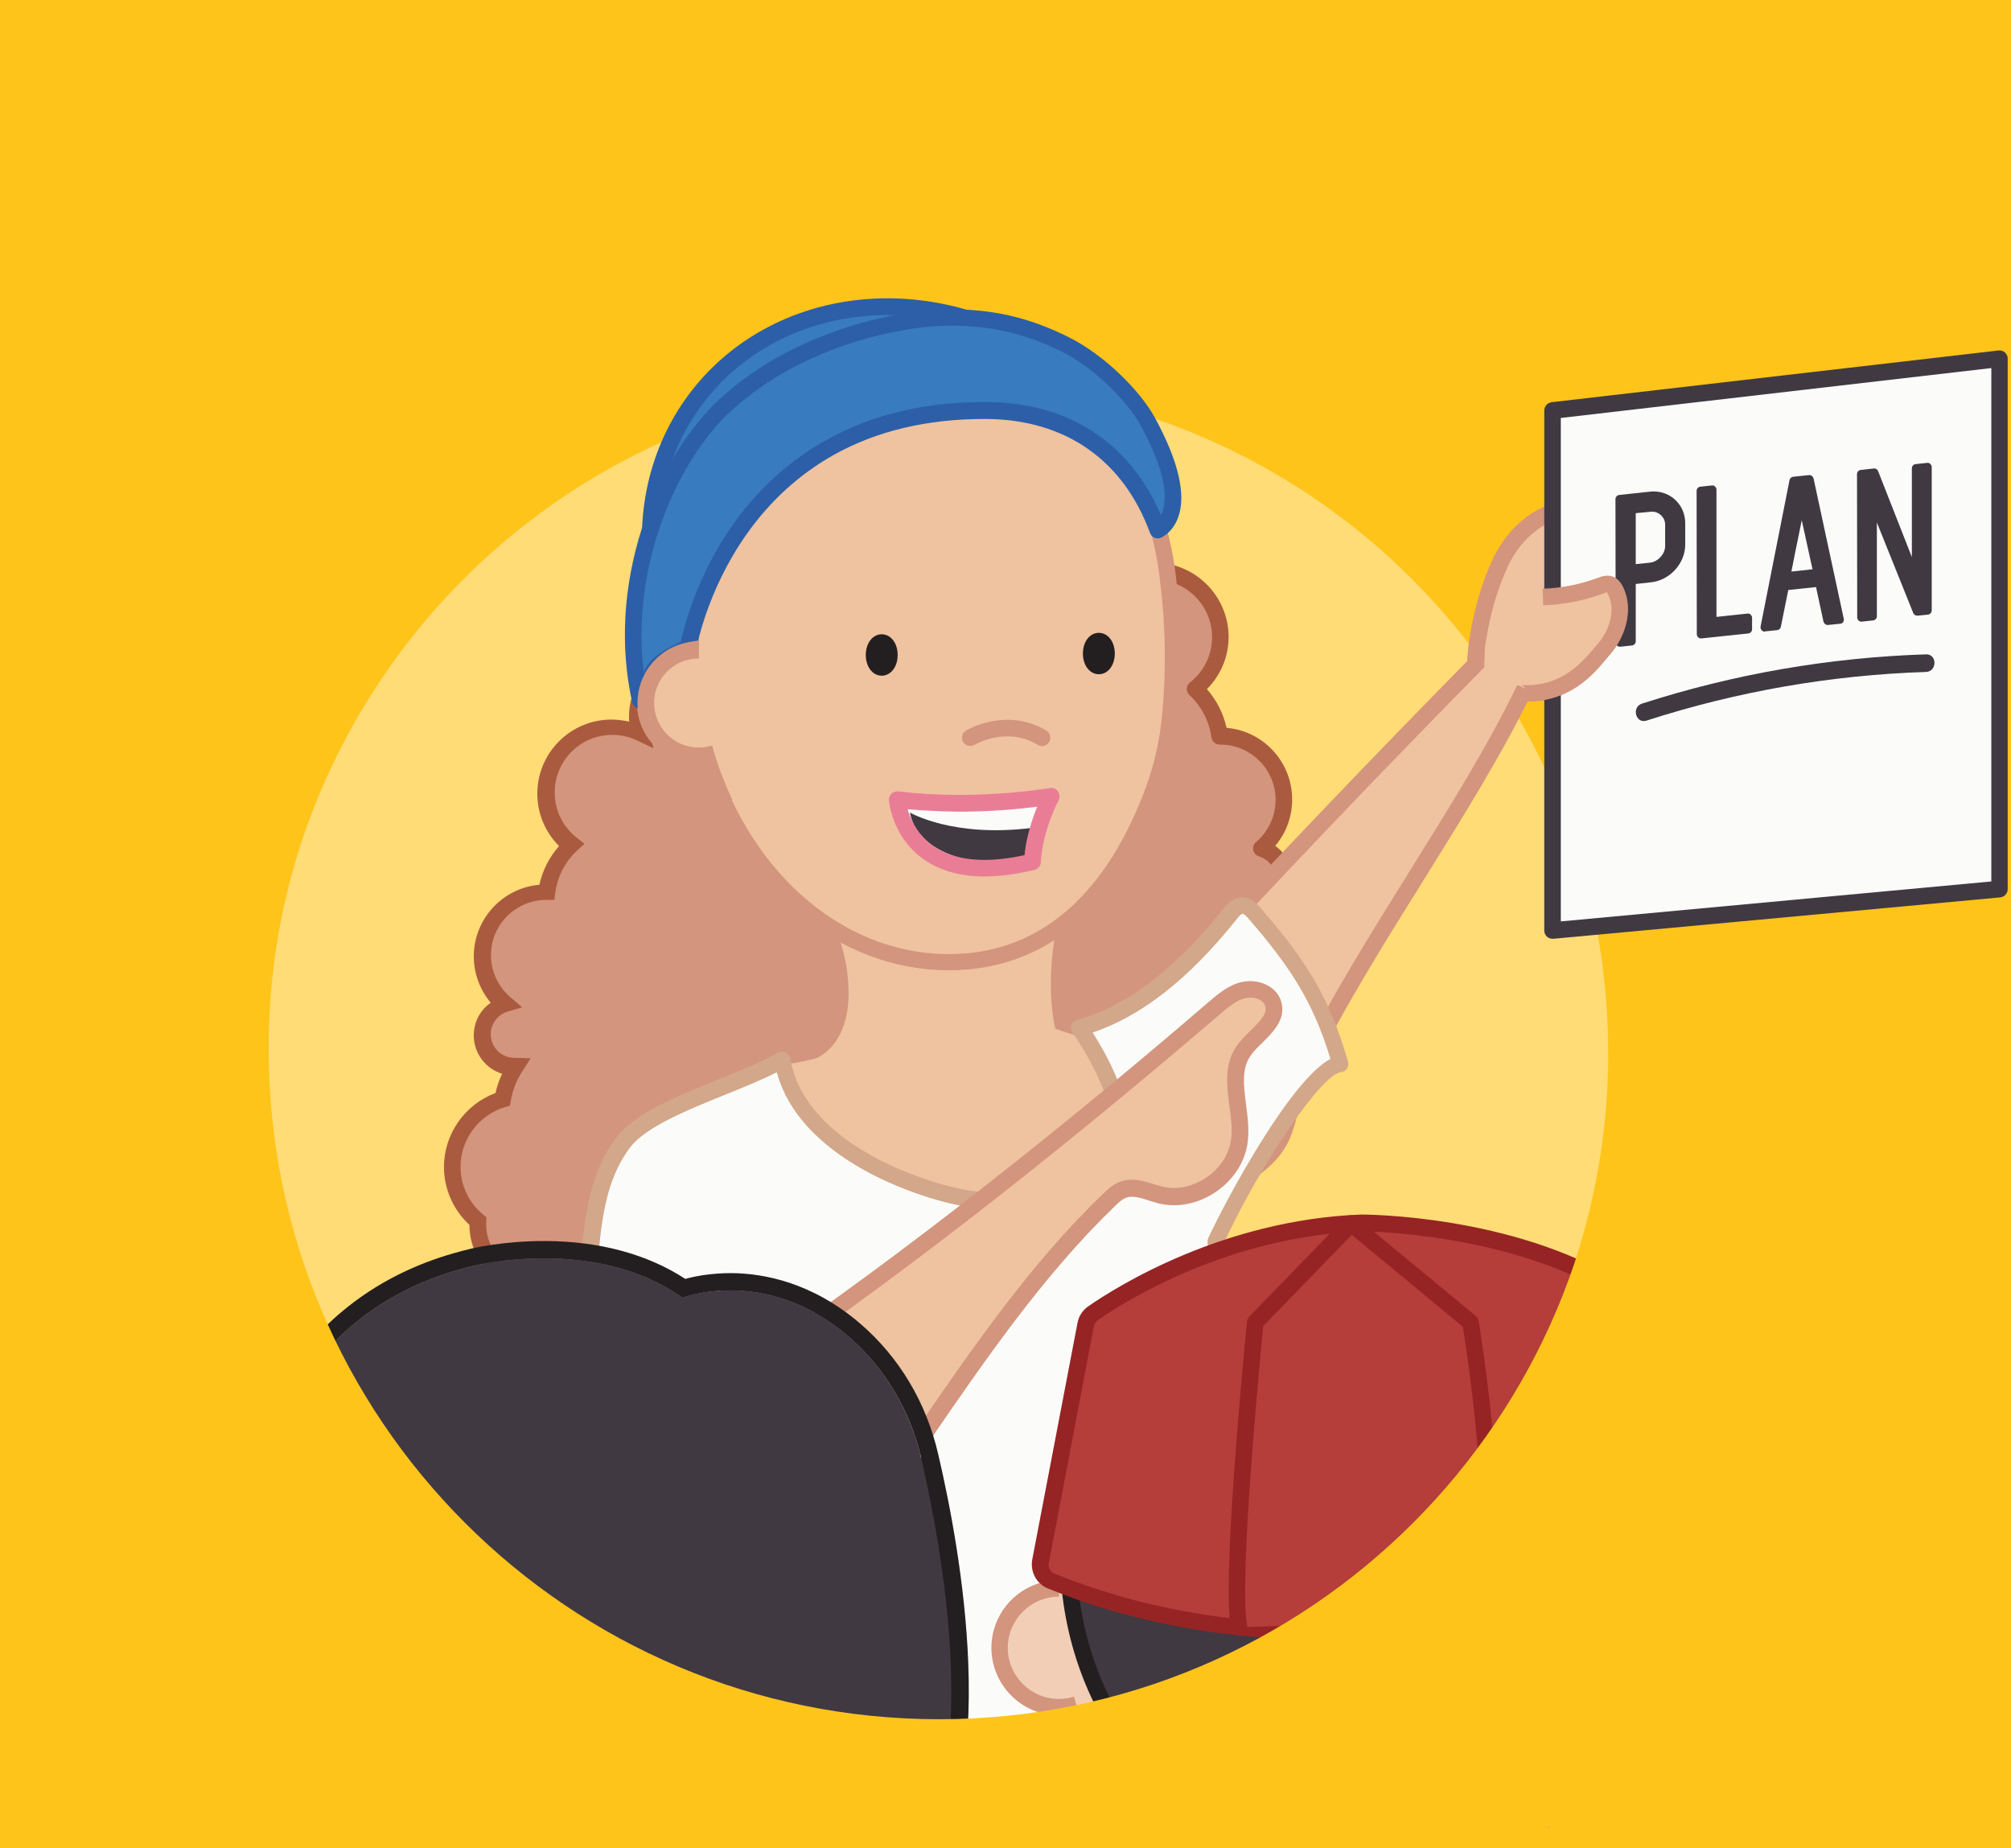 <?xml version="1.0" encoding="utf-8"?>
<!-- Generator: Adobe Illustrator 17.1.0, SVG Export Plug-In . SVG Version: 6.00 Build 0)  -->
<!DOCTYPE svg PUBLIC "-//W3C//DTD SVG 1.1//EN" "http://www.w3.org/Graphics/SVG/1.1/DTD/svg11.dtd">
<svg version="1.1" id="Layer_1" xmlns="http://www.w3.org/2000/svg" xmlns:xlink="http://www.w3.org/1999/xlink" x="0px" y="0px"
	 viewBox="0 0 971.6 892.9" enable-background="new 0 0 971.6 892.9" xml:space="preserve">
<rect x="0" fill="#FFC41A" width="971.6" height="892.9"/>
<g opacity="0.4">
	<g>
		<circle fill="#FFFFFF" cx="453.1" cy="508.7" r="323.9"/>
	</g>
</g>
<g>
	<g>
		<g>
			<path fill="#D3957D" d="M634.7,487.9c0-15.4-10.3-28.4-24.3-32.6c-1-5.6-3.1-10.9-6.1-15.5c0.2,0,0.4,0,0.6,0
				c8.5,0,15.4-6.9,15.4-15.4c0-6.9-4.6-12.8-10.9-14.7c6.7-5.6,10.9-14.1,10.9-23.5c0-17-13.8-30.7-30.7-30.7c-0.1,0-0.2,0-0.4,0
				c-1.2-9-5.6-17-11.9-22.8c7.4-5.8,12.2-14.9,12.2-25.1c0-17.6-14.3-31.8-31.9-31.8c-4.9,0-9.6,1.1-13.7,3.1
				c0.8-2.7,1.2-5.5,1.2-8.4c0-16.8-13.7-30.5-30.5-30.5c-2.2,0-4.3,0.2-6.3,0.7c0-0.2,0-0.4,0-0.7c0-11.1-9-20-20-20
				c-11.1,0-20,9-20,20c0,10.3,7.8,18.7,17.7,19.9c-1.2,3.3-1.9,6.9-1.9,10.6c0,14.1,9.6,26,22.6,29.5c-1.9,3.2-2.9,7-2.9,11
				c0,12,9.6,21.7,21.4,22c-7.3,6.9-11.9,16.8-11.9,27.7c0,10.4,4.2,19.9,11,26.8c-6.7,5.1-11,13.1-11,22.1c0,3.7,0.7,7.3,2.1,10.6
				c-3.7,0.2-8.2-0.1-10.2,2.7c-18.8,26.8-43.3,45-43.3,45c-0.2,1.3-0.2,2.7-0.2,4.1c0,7.8,2.6,15,7.1,20.7
				c-7.9,5.2-13,14.1-13,24.2c0,16,12.9,28.9,28.9,28.9c0.5,0,1,0,1.5,0c1.6,13.7,13.2,24.4,27.4,24.4c0.1,0,0.2,0,0.4,0
				c-0.3,1.6-0.5,3.3-0.5,5.1c0,15.3,12.4,27.7,27.7,27.7c13.2,0,24.2-9.2,27-21.6c20.6-1.4,36.9-18.5,36.9-39.4c0-0.1,0-0.1,0-0.2
				c10.2-4.1,17.5-14.2,17.5-25.9c0-0.6,0-1.1-0.1-1.7C629.9,507.9,634.7,498.5,634.7,487.9z"/>
		</g>
		<g>
			<path fill="#AA5B3F" d="M541.1,606.8L541.1,606.8c-17.5,0-31.7-14.2-31.7-31.7c0-0.4,0-0.9,0-1.3c-13-1.7-23.7-11.3-26.7-24.2
				c-17.3-1-31-15.3-31-32.8c0-9.7,4.3-18.8,11.6-25c-3.7-5.9-5.6-12.7-5.6-19.8c0-1.5,0.1-3,0.3-4.6c0.1-1.1,0.7-2.1,1.6-2.7
				c0.2-0.2,24.3-18.2,42.4-44.1c2-2.9,5.1-3.8,8.1-4.2c-0.5-2.2-0.7-4.5-0.7-6.8c0-8.6,3.3-16.5,9.3-22.5c-6-7.5-9.3-16.7-9.3-26.4
				c0-9.2,2.9-17.8,8.2-25c-10.4-3.4-17.7-13.2-17.7-24.7c0-3,0.5-5.9,1.5-8.7c-12.6-5.3-21.1-17.8-21.1-31.8c0-2.6,0.3-5.1,0.8-7.6
				c-9.8-3.1-16.7-12.3-16.7-22.9c0-13.2,10.8-24,24-24c11.9,0,21.8,8.7,23.7,20.1c0.9-0.1,1.7-0.1,2.6-0.1
				c19,0,34.5,15.5,34.5,34.5c0,0.8,0,1.6-0.1,2.3c2.8-0.7,5.7-1,8.6-1c19.8,0,35.8,16.1,35.9,35.8c0,9.6-3.8,18.6-10.5,25.3
				c4.7,5.3,8,11.8,9.5,18.7c17.8,1.5,31.7,16.5,31.7,34.6c0,8.3-2.9,16.2-8.2,22.4c5,3.5,8.2,9.4,8.2,15.8c0,5.2-2,10-5.7,13.7
				c-2.3,2.3-5,3.9-8,4.8c1.4,3,2.5,6.1,3.2,9.3c14.8,5.5,24.9,19.8,24.9,35.7c0,10.7-4.4,20.8-12.3,28c0,12.1-6.8,23-17.5,28.4
				c-1.2,20.8-17.1,38-37.7,40.7C567,598,555,606.8,541.1,606.8z M513.9,566.1c1.2,0,2.3,0.5,3.1,1.4c0.8,0.9,1.1,2.1,0.9,3.3
				c-0.3,1.4-0.4,2.9-0.4,4.3c0,13.1,10.6,23.7,23.7,23.7v4l0-4c11.1,0,20.6-7.6,23.1-18.4c0.4-1.7,1.9-3,3.6-3.1
				c18.6-1.2,33.2-16.8,33.2-35.4l0-0.2c0-1.6,1-3.1,2.5-3.7c9.1-3.7,15-12.4,15-22.2c0-0.5,0-0.9,0-1.4c-0.1-1.3,0.5-2.5,1.4-3.3
				c6.9-5.7,10.9-14.2,10.9-23.1c0-13.2-8.8-25-21.5-28.8c-1.5-0.4-2.5-1.7-2.8-3.1c-0.9-5-2.7-9.8-5.5-14.1
				c-0.8-1.3-0.8-2.9-0.1-4.1c0.7-1.3,2.1-2.1,3.6-2c0.1,0,0.2,0,0.4,0l0.1,0c3,0,5.9-1.2,8-3.3s3.3-5,3.3-8c0-5-3.3-9.4-8.1-10.9
				c-1.4-0.4-2.5-1.6-2.8-3c-0.3-1.4,0.2-2.9,1.3-3.9c6-5.1,9.5-12.5,9.5-20.4c0-14.7-12-26.7-26.7-26.7l-0.3,0c-2,0-3.7-1.5-4-3.5
				c-1.1-7.8-4.8-15-10.6-20.4c-0.9-0.8-1.3-1.9-1.3-3.1c0-1.2,0.6-2.3,1.5-3c6.8-5.3,10.7-13.3,10.7-21.9
				c0-15.3-12.5-27.8-27.8-27.8c-4.2,0-8.2,0.9-12,2.7c-1.4,0.7-3.1,0.5-4.3-0.6c-1.2-1-1.7-2.6-1.3-4.2c0.7-2.4,1-4.8,1-7.3
				c0-14.6-11.9-26.5-26.5-26.5c-1.9,0-3.7,0.2-5.5,0.6c-1.2,0.3-2.5-0.1-3.4-0.8s-1.5-2-1.4-3.2c0-0.1,0-0.3,0-0.4l0-0.1
				c0-8.8-7.2-16-16-16c-8.8,0-16,7.2-16,16c0,8.1,6.1,15,14.2,15.9c1.2,0.1,2.3,0.8,3,1.9c0.6,1,0.8,2.3,0.3,3.5
				c-1.1,3-1.7,6.1-1.6,9.2c0,12,8.1,22.5,19.6,25.6c1.2,0.3,2.2,1.2,2.7,2.3s0.4,2.5-0.2,3.5c-1.6,2.7-2.4,5.9-2.4,9
				c0,9.8,7.7,17.8,17.6,18c1.6,0,3,1.1,3.6,2.6c0.6,1.5,0.2,3.2-1,4.3c-6.9,6.5-10.7,15.3-10.7,24.8c0,9,3.5,17.5,9.9,24
				c0.8,0.8,1.2,1.9,1.1,3.1c-0.1,1.2-0.7,2.2-1.6,2.9c-6,4.5-9.4,11.4-9.4,18.9c0,3.1,0.6,6.2,1.8,9c0.5,1.2,0.4,2.6-0.3,3.7
				c-0.7,1.1-1.9,1.8-3.2,1.8c-0.5,0-1,0-1.5,0c-1.9,0.1-5.1,0.1-5.6,1c-16.5,23.6-37.1,40.5-42.7,44.9c0,0.7-0.1,1.3-0.1,2
				c0,6.7,2.2,13,6.2,18.3c0.7,0.9,1,2,0.8,3.1c-0.2,1.1-0.8,2.1-1.7,2.7c-7,4.6-11.2,12.4-11.2,20.8c0,13.7,11.2,24.9,24.9,24.9
				c0.4,0,0.9,0,1.3,0c2.1-0.1,3.9,1.4,4.2,3.5c1.4,11.9,11.4,20.9,23.4,20.9L513.9,566.1C513.9,566.1,513.9,566.1,513.9,566.1z"/>
		</g>
	</g>
	<g>
		<g>
			<path fill="#D3957D" d="M450.6,213.2c0,0-2.9,20.2,24.8,22.6l1.1-6.7C476.5,229,461.7,217.6,450.6,213.2z"/>
		</g>
	</g>
	<g>
		<g>
			<g>
				<path fill="#AA5B3F" d="M470.5,239.4c-23.8-6.6-21.3-24.1-20.7-26.8c0-0.2,7.3,3.2,7.3,3.2c-0.2,3.8,1.4,12.5,16,16.5
					L470.5,239.4z"/>
			</g>
		</g>
	</g>
</g>
<g>
	<g>
		<g>
			<g>
				<path fill="#EFC2A0" d="M725.1,271.4c3.4-7.3,8.7-13.8,15.1-18.7c6.5-4.8,14.8-7.6,22.7-6.2c13.2,2.3,22.4,15.7,23.4,29
					c1,13.3-4.5,26.4-11.7,37.7c-4,6.3-7.9,13.5-14.6,16.5c-17.1,7.6-33.3,7.2-44.5-4.6c-0.6-0.7-1.4-1.4-2.3-1.5
					C712.3,323.7,713.1,297,725.1,271.4z"/>
			</g>
			<g>
				<path fill="#D3957D" d="M738.6,338.9c-10.2,0-19.2-3.8-26-10.9c-0.1-0.1-0.2-0.2-0.3-0.3l-1.5-0.1l-1.2-1.9
					c-1.9-3.2,0.3-17.2,0.8-20c1.5-8.9,4.6-22.4,11-36c3.8-8,9.4-15,16.4-20.2c7.8-5.8,17.3-8.4,25.8-6.9
					c14,2.4,25.5,16.5,26.7,32.6c1,12.4-3.1,25.5-12.3,40.1c-0.4,0.6-0.8,1.3-1.2,2c-3.7,6-8,12.9-15.2,16.1
					C753.6,337.1,745.8,338.9,738.6,338.9z M716.9,321.1c0.6,0.5,1.1,1,1.5,1.4c5.3,5.6,12.1,8.4,20.2,8.4c6.1,0,12.7-1.6,19.8-4.7
					c4.9-2.2,8.4-7.7,11.6-13c0.4-0.7,0.8-1.3,1.2-2c8.3-13.1,11.9-24.6,11.1-35.3c-1.1-14.4-11.2-23.8-20.1-25.4
					c-6.3-1.1-13.6,0.9-19.6,5.5c-5.9,4.4-10.7,10.3-13.9,17.2C719.2,293.4,716.9,314.7,716.9,321.1z"/>
			</g>
		</g>
		<g>
			<g>
				<polygon fill="#FBFCFA" points="966.1,429.5 750.1,449.5 750.1,198.3 966.1,173.3 				"/>
			</g>
			<g>
				<path fill="#403942" d="M750.1,453.5c-1,0-2-0.4-2.7-1c-0.8-0.8-1.3-1.8-1.3-3V198.3c0-2,1.5-3.7,3.5-4l216-25
					c1.1-0.1,2.3,0.2,3.1,1c0.9,0.8,1.3,1.8,1.3,3v256.2c0,2.1-1.6,3.8-3.6,4l-216,20C750.4,453.5,750.2,453.5,750.1,453.5z
					 M754.1,201.9v243.2l208-19.3v-248L754.1,201.9z"/>
			</g>
		</g>
		<g>
			<g>
				<path fill="#403942" d="M812.3,263.1c0,8.1-6.7,15.4-14.9,16.2l-9.1,1v29.5l-5.6,0.6l-0.1-69.3l14.9-1.6
					c8.1-0.8,14.9,5.1,14.9,13.2V263.1z M788.3,246.1v28.6l9.1-1c4.9-0.5,9.1-5.2,9.1-10v-10.4c0-4.8-4.3-8.7-9.1-8.2L788.3,246.1z"
					/>
				<path fill="#403942" d="M782.6,312.4c-0.5,0-1-0.2-1.3-0.5c-0.4-0.4-0.7-0.9-0.7-1.5l-0.1-69.3c0-1,0.8-1.9,1.8-2l14.9-1.6
					c0.6-0.1,1.2-0.1,1.7-0.1c8.6,0,15.3,6.7,15.3,15.3v10.4c0,9.1-7.5,17.3-16.6,18.2l-7.3,0.8v27.7c0,1-0.8,1.9-1.8,2l-5.6,0.6
					C782.8,312.4,782.7,312.4,782.6,312.4z M784.5,242.9l0.1,65.3l1.6-0.2v-27.7c0-1,0.8-1.9,1.8-2l9.1-1
					c7.2-0.8,13.1-7.1,13.1-14.2v-10.4c0-6.4-4.9-11.3-11.3-11.3c-0.4,0-0.9,0-1.3,0.1L784.5,242.9z M788.3,276.7
					c-0.5,0-1-0.2-1.3-0.5c-0.4-0.4-0.7-0.9-0.7-1.5v-28.6c0-1,0.8-1.9,1.8-2l9.1-1c6.1-0.6,11.3,4.2,11.3,10.2v10.4
					c0,5.9-5,11.4-10.9,12l-9.1,1C788.4,276.7,788.3,276.7,788.3,276.7z M790.3,247.9v24.6l6.9-0.7c3.8-0.4,7.3-4.2,7.3-8v-10.4
					c0-3.6-3.3-6.6-6.9-6.2L790.3,247.9z"/>
			</g>
			<g>
				<path fill="#403942" d="M844.5,304l-22.7,2.4l-0.1-69.3l5.6-0.6v63.7l17.2-1.8V304z"/>
				<path fill="#403942" d="M821.8,308.4c-0.5,0-1-0.2-1.3-0.5c-0.4-0.4-0.7-0.9-0.7-1.5l-0.1-69.3c0-1,0.8-1.9,1.8-2l5.6-0.6
					c0.6-0.1,1.1,0.1,1.5,0.5s0.7,0.9,0.7,1.5V298l15-1.6c0.6-0.1,1.1,0.1,1.5,0.5c0.4,0.4,0.7,0.9,0.7,1.5v5.6c0,1-0.8,1.9-1.8,2
					l-22.7,2.4C822,308.4,821.9,308.4,821.8,308.4z M823.7,238.8l0.1,65.3l18.7-2v-1.6l-15,1.6c-0.6,0.1-1.1-0.1-1.5-0.5
					c-0.4-0.4-0.7-0.9-0.7-1.5v-61.5L823.7,238.8z"/>
			</g>
			<g>
				<path fill="#403942" d="M882.9,300l-4-18.4l-16.6,1.7l-3.8,19.2l-5.8,0.6l14-70.8l7.6-0.8l14.6,67.8L882.9,300z M878.2,276.8
					l-7.7-35.2c-2.4,11.6-4.6,22.8-7.4,36.8L878.2,276.8z"/>
				<path fill="#403942" d="M852.6,305.1c-0.6,0-1.1-0.2-1.5-0.7c-0.4-0.5-0.6-1.1-0.5-1.7l14-70.8c0.2-0.9,0.9-1.5,1.8-1.6l7.6-0.8
					c1-0.1,1.9,0.6,2.2,1.6l14.6,67.8c0.1,0.6,0,1.1-0.3,1.6c-0.3,0.5-0.8,0.8-1.4,0.8l-5.9,0.6c-1,0.1-1.9-0.6-2.2-1.6l-3.6-16.7
					l-13.4,1.4l-3.6,17.8c-0.2,0.9-0.9,1.5-1.8,1.6l-5.8,0.6C852.8,305.1,852.7,305.1,852.6,305.1z M868.3,234.2l-13.2,66.7l1.6-0.2
					l3.6-17.8c0.2-0.9,0.9-1.5,1.8-1.6l16.6-1.7c1-0.1,1.9,0.6,2.2,1.6l3.6,16.7l1.9-0.2l-13.8-63.9L868.3,234.2z M863.1,280.4
					c-0.6,0-1.1-0.2-1.5-0.7c-0.4-0.5-0.6-1.1-0.5-1.7c0.9-4.5,1.8-8.7,2.6-12.7c1.7-8.5,3.2-16.2,4.9-24c0.2-0.9,1-1.6,1.9-1.6
					c0.9,0,1.8,0.7,2,1.6l7.7,35.2c0.1,0.6,0,1.1-0.3,1.6c-0.3,0.5-0.8,0.8-1.4,0.8l-15.1,1.6C863.2,280.4,863.1,280.4,863.1,280.4z
					 M870.5,251.3c-1,4.8-1.9,9.6-3,14.7c-0.6,3.2-1.3,6.6-2,10.1l10.2-1.1L870.5,251.3z"/>
			</g>
			<g>
				<path fill="#403942" d="M904.8,297.7l-5.5,0.6l-0.1-69.3l6.3-0.7l20.2,51.4v-53.5l5.6-0.6v69.3l-5,0.5L904.8,242V297.7z"/>
				<path fill="#403942" d="M899.3,300.3c-0.5,0-1-0.2-1.3-0.5c-0.4-0.4-0.7-0.9-0.7-1.5l-0.1-69.3c0-1,0.8-1.9,1.8-2l6.3-0.7
					c0.9-0.1,1.7,0.4,2.1,1.3l16.3,41.5v-42.9c0-1,0.8-1.9,1.8-2l5.6-0.6c0.6-0.1,1.1,0.1,1.5,0.5c0.4,0.4,0.7,0.9,0.7,1.5v69.3
					c0,1-0.8,1.9-1.8,2l-5,0.5c-0.9,0.1-1.7-0.4-2.1-1.2l-17.6-43.8v45.3c0,1-0.8,1.9-1.8,2l-5.5,0.6
					C899.4,300.3,899.3,300.3,899.3,300.3z M901.2,230.8l0.1,65.3l1.6-0.2V242c0-1,0.7-1.8,1.6-2c0.9-0.2,1.9,0.3,2.2,1.2l20.9,52
					l1.7-0.2v-65.3l-1.6,0.2v51.7c0,1-0.7,1.8-1.6,2c-0.9,0.2-1.9-0.3-2.2-1.2l-19.6-49.9L901.2,230.8z"/>
			</g>
		</g>
		<g>
			<g>
				<g>
					<path fill="#403942" d="M795.5,348.1c43.7-14.1,89.1-22,135-23.5c5.5-0.2,5.5-8.7,0-8.5c-46.6,1.5-92.9,9.5-137.2,23.8
						C788.1,341.6,790.3,349.8,795.5,348.1L795.5,348.1z"/>
				</g>
			</g>
		</g>
		<g>
			<g>
				<path fill="#EFC2A0" d="M745.6,288.4c9.6-0.3,19.1-2.2,28.1-5.6c1.3-0.5,2.8-1,4.1-0.6c1.3,0.4,2.2,1.7,2.8,3
					c4.5,9.2,1.1,20.7-5.6,28.5c-6.7,7.7-15.1,18.7-32,21"/>
			</g>
			<g>
				<path fill="#D3957D" d="M743.5,338.6l-1.1-7.9c14.4-1.9,22.1-10.9,28.2-18.1c0.4-0.5,0.9-1,1.3-1.5c5.4-6.2,9-16,5-24.1
					c-0.2-0.5-0.4-0.8-0.5-0.9c-0.4,0.1-1.1,0.3-1.5,0.5c-9.4,3.5-19.3,5.5-29.3,5.8l-0.3-8c9.2-0.3,18.2-2.1,26.8-5.3
					c1.6-0.6,4.1-1.5,6.8-0.7c3.2,1,4.7,4.1,5.2,5c5.6,11.3,0.9,24.7-6.2,32.8c-0.4,0.5-0.9,1-1.3,1.5
					C770.1,325.6,760.9,336.3,743.5,338.6z"/>
			</g>
		</g>
	</g>
	<g>
		<g>
			<path fill="#EFC2A0" d="M718.1,315.6c-55.3,56.1-95.3,98.2-149,155.8c-3.2,3.4-6.5,7.2-7,11.8c-0.4,3.6,1,7.1,2.4,10.4
				c10.6,25.4,23.2,49.9,37.6,73.4c24-15.5,16.5-26,29-51.7c28.7-59.3,77.1-123.6,105.8-182.9"/>
		</g>
		<g>
			<path fill="#D3957D" d="M600.8,572.7l-2.1-3.5c-14.5-23.6-27.2-48.4-37.9-73.9c-1.3-3.2-3.2-7.6-2.7-12.4
				c0.7-6.2,5-10.8,8.1-14.1c50.6-54.4,91.3-97.3,149-155.9l5.7,5.6c-57.7,58.5-98.3,101.4-148.9,155.7c-3.1,3.3-5.6,6.3-6,9.6
				c-0.3,2.5,0.8,5.3,2.1,8.5c10,23.8,21.8,47.1,35.1,69.2c11.4-8.2,13.2-14.8,16-25.2c1.6-6,3.7-13.4,8.1-22.6
				c14.4-29.8,34.1-61.3,53.1-91.8c18.9-30.3,38.5-61.6,52.7-91.1l7.2,3.5c-14.4,29.8-34.1,61.3-53.1,91.8
				c-18.9,30.3-38.5,61.6-52.7,91.1c-4.1,8.5-6,15.3-7.6,21.2c-3.2,11.8-5.8,21-22.8,32.1L600.8,572.7z"/>
		</g>
	</g>
	<g>
		<g>
			<path fill="#EFC2A0" d="M717.8,310.5c0,0-1.5,12.9,0,17.5l8,6.1l7.3-3l8-0.3l-0.4-9.1L717.8,310.5z"/>
		</g>
	</g>
</g>
<g>
	<g>
		<path fill="#D3957D" d="M417.4,463.2c0-15.6,9.2-24.8-5.8-27c9.8-7.3-4.5-22.5-4.5-35.7c0-22.1-17.9-40-40-40c-0.6,0-1.1,0-1.7,0
			c2.3-4.3,3.6-9.2,3.6-14.3c0-3.7-0.7-7.3-1.9-10.6c10-1.1,17.7-9.6,17.7-19.9c0-11.1-9-20-20-20c-11.1,0-20,9-20,20
			c0,0.2,0,0.4,0,0.7c-2-0.4-4.2-0.7-6.3-0.7c-16.8,0-30.5,13.6-30.5,30.5c0,2.9,0.4,5.7,1.2,8.4c-4.1-2-8.8-3.1-13.7-3.1
			c-17.6,0-31.8,14.2-31.9,31.8c0,10.2,4.8,19.3,12.2,25.1c-6.3,5.9-10.7,13.8-11.9,22.8c-0.1,0-0.2,0-0.4,0
			c-17,0-30.7,13.7-30.7,30.7c0,9.4,4.2,17.9,10.9,23.5c-6.3,1.9-10.9,7.8-10.9,14.7c0,8.5,6.9,15.4,15.4,15.4c0.2,0,0.4,0,0.6,0
			c-3,4.6-5.1,9.9-6.1,15.5c-14.1,4.2-24.3,17.2-24.3,32.6c0,10.6,4.8,20,12.3,26.2c0,0.5-0.1,1.1-0.1,1.7
			c0,11.7,7.2,21.7,17.5,25.9c0,0.1,0,0.1,0,0.2c0,21,16.3,38.1,36.9,39.4c2.8,12.3,13.8,21.5,27,21.6c15.3,0,27.7-12.4,27.7-27.7
			c0-1.7-0.2-3.4-0.5-5.1c0.1,0,0.2,0,0.4,0c14.2,0,25.8-10.7,27.4-24.4c0.5,0,1,0,1.5,0c16,0,28.9-12.9,28.9-28.9
			c0-10.1-5.2-19-13-24.2c0.2-0.3,0.4-0.5,0.6-0.8c15.4-7.2,26-22.7,26-40.8c0-13.6,18.7-28.5,9.1-36.8
			C432.9,486.2,417.4,477.2,417.4,463.2z"/>
	</g>
	<g>
		<path fill="#AA5B3F" d="M312.1,682.6L312.1,682.6c-13.9,0-25.9-8.8-30.1-21.8c-20.6-2.7-36.6-19.9-37.7-40.7
			c-10.7-5.4-17.5-16.2-17.5-28.4c-7.8-7.2-12.3-17.3-12.3-28c0-15.9,10.1-30.2,24.9-35.7c0.7-3.2,1.8-6.3,3.2-9.3
			c-7.9-2.4-13.7-9.8-13.7-18.5c0-6.5,3.1-12.3,8.2-15.8c-5.2-6.2-8.2-14.1-8.2-22.4c0-18.1,14-33.1,31.7-34.6
			c1.5-6.9,4.8-13.4,9.5-18.7c-6.7-6.7-10.5-15.7-10.5-25.3c0-19.8,16.1-35.8,35.8-35.8c2.9,0,5.8,0.4,8.6,1
			c-0.1-0.8-0.1-1.5-0.1-2.3c0-19,15.5-34.5,34.5-34.5c0.9,0,1.7,0,2.6,0.1c1.9-11.4,11.8-20.1,23.7-20.1c6.4,0,12.5,2.5,17,7
			c4.5,4.5,7,10.6,7,17c0,10.6-6.9,19.8-16.7,22.9c0.6,2.5,0.8,5,0.8,7.6c0,3.6-0.6,7.1-1.6,10.5c22.2,2.2,39.7,21,39.7,43.8
			c0,4.4,2,9.4,4,14.3c2.5,6.4,5.3,13.3,3.2,19.1c1.6,0.8,3.1,1.8,4.2,3.4c2.7,3.9,1.7,8.5,0.6,13.8c-0.8,3.5-1.6,7.5-1.6,12.1
			c0,4.8,2.4,9.1,4.4,13c2.3,4.2,4.4,8.2,2.8,12.1c-0.5,1.2-1.3,2.3-2.5,3.2c2.5,6.2-1.7,13.7-5.1,19.9c-2.9,5.3-6,10.7-6,15.4
			c0,17.2-9.2,33.2-23.7,42c6.5,6.2,10.2,14.7,10.2,23.8c0,17.5-13.8,31.9-31,32.8c-3,12.8-13.6,22.5-26.7,24.2c0,0.4,0,0.9,0,1.3
			C343.8,668.4,329.6,682.6,312.1,682.6z M256.4,511.2l-4.1,6.4c-2.8,4.3-4.6,9-5.5,14.1l-0.4,2.4l-2.4,0.7
			c-12.6,3.8-21.5,15.6-21.5,28.8c0,9,4,17.4,10.9,23.1l1.6,1.3l-0.1,2c0,0.5,0,0.9,0,1.4c0,9.8,5.9,18.5,15,22.2l2.5,1l0,2.9
			c0,18.6,14.6,34.2,33.2,35.4l3,0.2l0.7,2.9c2.5,10.8,11.9,18.4,23.1,18.4l0,4v-4c13.1,0,23.7-10.6,23.7-23.7
			c0-1.4-0.1-2.9-0.4-4.3l-0.9-4.8l5.1,0.1c0,0,0,0,0,0c12.1,0,22.1-9,23.5-20.9l0.4-3.7l3.8,0.2c0.4,0,0.9,0,1.3,0
			c13.7,0,24.9-11.2,24.9-24.9c0-8.4-4.2-16.2-11.2-20.8l-3.6-2.4l2.7-3.4c0.2-0.2,0.4-0.5,0.5-0.7l0.6-0.8l0.9-0.4
			c14.4-6.7,23.7-21.3,23.7-37.2c0-6.8,3.7-13.4,7-19.3c4.9-8.9,6.1-12.2,3.5-14.5l-5.5-4.8l7-2.1c1.4-0.4,2-0.8,2.2-1
			c-0.1-1-1.5-3.5-2.4-5.3c-2.4-4.4-5.4-9.9-5.4-16.8c0-5.4,1-10,1.8-13.7c0.7-3.2,1.4-6.6,0.7-7.6c-0.2-0.3-1.1-1.2-4.9-1.7
			l-9.7-1.4l7.8-5.8c3.2-2.3,2-6.4-1.5-15.2c-2.1-5.3-4.6-11.4-4.6-17.3c0-19.8-16.1-36-36-36c-0.5,0-1,0-1.5,0l-7,0.3l3.3-6.2
			c2.1-3.9,3.1-8.1,3.1-12.5c0-3.2-0.6-6.3-1.6-9.2l-1.8-4.8l5.1-0.6c8.1-0.9,14.2-7.8,14.2-15.9c0-4.3-1.7-8.3-4.7-11.3
			c-3-3-7-4.7-11.3-4.7c-8.8,0-16,7.2-16,16l0,0.1c0,0.1,0,0.3,0,0.4l0.2,5.1l-5-1.1c-1.8-0.4-3.7-0.6-5.5-0.6
			c-14.6,0-26.5,11.9-26.5,26.5c0,2.5,0.3,4.9,1,7.3l2.4,8.5l-8-3.8c-3.8-1.8-7.8-2.7-12-2.7c-15.4,0-27.8,12.5-27.8,27.8
			c0,8.6,3.9,16.6,10.7,21.9l3.7,2.9l-3.5,3.2c-5.8,5.4-9.6,12.6-10.6,20.4l-0.5,3.5l-3.8,0c0,0,0,0,0,0c-14.8,0-26.8,12-26.8,26.7
			c0,7.9,3.5,15.3,9.5,20.4l5.6,4.8l-7.1,2.1c-4.8,1.4-8.1,5.9-8.1,10.9c0,6.3,5.1,11.4,11.4,11.4l0.1,0c0.1,0,0.2,0,0.4,0
			L256.4,511.2z"/>
	</g>
</g>
<g>
	<g>
		<path fill="#387BBF" d="M512.6,347.5c-41.7,51.1-90.5,63.8-147,17.7s-68.4-124.8-26.7-175.9s121.3-55.1,177.7-9.1
			C573.1,226.3,554.3,296.4,512.6,347.5z"/>
	</g>
	<g>
		<path fill="#2C5FA8" d="M433.2,397.7c-22.6,0-46.2-9.9-70.1-29.4c-58.1-47.4-70.3-128.8-27.3-181.6c22.1-27.1,56-42.6,92.9-42.6
			c32.2,0,64.3,11.7,90.4,33c27,22,39.5,51.5,36.3,85.2c-2.7,28.5-16.8,59.6-39.7,87.7C489.9,381.6,462.2,397.7,433.2,397.7z
			 M428.7,152.2c-34.6,0-66.2,14.5-86.7,39.7c-40.2,49.3-28.5,125.7,26.2,170.3c22.4,18.3,44.3,27.6,65,27.6
			c26.4,0,52.1-15,76.3-44.7c21.9-26.8,35.3-56.4,37.9-83.4c3-31.4-8.2-57.7-33.4-78.3C489.5,163.2,459.2,152.2,428.7,152.2z"/>
	</g>
</g>
<g>
	<g>
		<path fill="none" d="M460.3,433.6h-1.1c-28.9,0-52.3-21.2-52.3-47.4v-1.6h105.7v1.6C512.6,412.4,489.2,433.6,460.3,433.6z"/>
	</g>
</g>
<g>
	<g>
		<path fill="#D3957D" d="M344.1,359.9c-2,0.6-4.2,1-6.4,1c-12,0-21.7-9.7-21.7-21.7c0-12,9.7-21.7,21.7-21.7c0,0-0.1,0.4-0.1,0.4
			c-0.1-1.8,0.1-4,0.1-5.8c0-1,0-2,0-3c-4.1,0.5-6.8,1.2-8,1.5c0,0,0,0,0,0c-12.5,3.5-21.7,15-21.7,28.6c0,16.4,13.3,29.7,29.7,29.7
			c0.3,0,0.5,0,0.8,0c1.9,5.9,4.1,11.6,6.5,17.1h8.8C349.9,377.7,346.6,369,344.1,359.9z"/>
	</g>
</g>
<g>
	<g>
		<path fill="#D3957D" d="M335.3,315.5l1.1,2.4c0,0-9.4-0.3-16.4,8.8l-4.5-1.7l11.8-9.6H335.3z"/>
	</g>
</g>
<g>
	<g>
		<path fill="#EFC2A0" d="M364.2,381.4c0,3.9,35.8,54.4,40.8,86.6c5.2,33.6-12.3,39.5-12.3,39.5s-11.5,3-22,3.4
			c-2.5,0.1,0.2,14.7-1.9,14.4c-11.5-1.6-8.1,33.1-8.1,33.1L483.8,680l109.5-160l-80-26.2c0,0-13.3-58.5,38.4-123.4"/>
	</g>
	<g>
		<path fill="#D3957D" d="M484.4,686.2L356.9,560.2l-0.1-1.4c-0.5-4.6-2.3-27.7,5.2-35c1.1-1.1,2.4-1.8,3.8-2.2c0-0.9,0-2-0.1-2.9
			c-0.1-5.4-0.3-11.6,4.9-11.8c9.2-0.3,19.4-2.8,20.9-3.2c1.2-0.5,14-6.5,9.6-35.1c-3.4-22.2-22.6-54.5-33-71.8
			c-6.8-11.3-7.8-13.3-7.8-15.4h8c0-0.4-0.1-0.7-0.1-0.7c0.4,1.3,3.7,6.7,6.8,12c11.4,19.1,30.4,51,34,74.7
			c5.6,36.5-14.2,43.6-15,43.9l-0.3,0.1c-0.4,0.1-10.1,2.7-20.1,3.3c0,1.2,0,2.6,0,3.7c0.1,4.9,0.2,7.8-1.8,9.7
			c-1,0.9-2.3,1.3-3.6,1.1c-0.3,0-0.5,0-0.8,0.3c-3,2.9-3.9,16-2.9,27.1l118.6,117.3L587,522.2l-77.1-25.2l-0.5-2.2
			c-0.1-0.6-3.5-15.6-0.3-38.8c2.9-21.2,12.2-53.7,39.5-88l6.3,5c-26,32.7-34.9,63.5-37.7,83.7c-2.4,16.9-1,29.4-0.3,34.2l82.8,27.1
			L484.4,686.2z"/>
	</g>
</g>
<g>
	<g>
		<g>
			<path fill="#EFC2A0" d="M458.5,464.7c-52.6,0-99.4-39.9-117.4-99.8c-1.2,0.2-2.4,0.3-3.6,0.3c-0.8,0-1.5,0-2.3-0.1
				c-12.1-1.1-21.9-10.6-23.2-22.7c-0.8-7.3,1.5-14.6,6.4-20c4-4.4,9.3-7.3,15.1-8.2c0-0.6,0-1.2,0-1.8c0-39.9,13-76,36.5-101.6
				c22.9-25,54.4-38.7,88.5-38.7c36.3,0,65,15.9,85.1,47.4c10.8,16.8,17.9,36.7,20.5,57.5l0.4,3.5c2.7,21.6,3.1,43.4,1,65.1
				l-0.1,0.7c-1.2,12.3-3.9,24.2-8.1,35.5C537.2,436,503,464.7,458.5,464.7z"/>
		</g>
	</g>
	<g>
		<g>
			<g>
				<path fill="#D3957D" d="M458.5,176.1c37,0,63.3,16.7,81.7,45.5c10.8,16.8,17.4,36,19.9,55.9l0.4,3.5c2.7,21.3,3,42.8,1,64.2
					c0,0.2,0,0.4-0.1,0.7c-1.1,11.8-3.7,23.4-7.8,34.5c-17.7,47.8-48.2,80.5-95.1,80.5c-53.2,0-98.3-42.1-114.6-100.5
					c-2,0.6-4.2,1-6.4,1c-0.6,0-1.3,0-1.9-0.1c-10.2-0.9-18.5-9-19.6-19.1c-1.4-13.1,8.8-24.1,21.5-24.1c0,0,0.1,0,0.1,0
					c-0.1-1.8-0.1-3.6-0.1-5.5C337.5,230.5,391.6,176.1,458.5,176.1 M458.5,168.1c-35.3,0-67.7,14.2-91.5,40
					c-11.9,12.9-21.1,28.3-27.5,45.7c-6.5,17.6-9.8,36.8-10,57.2c-5.4,1.5-10.3,4.5-14.1,8.8c-5.6,6.3-8.3,14.7-7.4,23.1
					c1.5,14,12.8,25,26.8,26.2c0.9,0.1,1.8,0.1,2.6,0.1c0.3,0,0.5,0,0.8,0c19.2,59.8,66.8,99.5,120.2,99.5
					c46.4,0,81.9-29.6,102.6-85.7c4.3-11.6,7.1-23.9,8.3-36.5l0-0.3l0-0.3c2.1-21.9,1.7-44.1-1-65.9l-0.4-3.5
					c-2.7-21.4-10-41.8-21.1-59.2C526,184.6,496.3,168.1,458.5,168.1L458.5,168.1z"/>
			</g>
		</g>
	</g>
</g>
<g>
	<g>
		<path fill="#CFAE84" d="M368.8,434.9"/>
	</g>
</g>
<g>
	<g>
		<g>
			<g>
				<path fill="#D3957D" d="M503.4,360.4c-0.7,0-1.4-0.2-2-0.6c-15-9-29.9-0.4-30.6,0c-1.9,1.1-4.4,0.5-5.5-1.4
					c-1.1-1.9-0.5-4.3,1.4-5.5c0.8-0.5,19.6-11.4,38.8,0c1.9,1.1,2.5,3.6,1.4,5.5C506.1,359.7,504.8,360.4,503.4,360.4z"/>
			</g>
		</g>
		<g>
			<g>
				<g>
					<g>
						<path fill="#231F20" d="M530.9,325.2c-4.1,0-7.2-4.1-7.2-9.5c0-5.4,3.1-9.5,7.2-9.5s7.2,4.1,7.2,9.5
							C538.1,321.1,535,325.2,530.9,325.2z"/>
					</g>
					<g>
						<path fill="#231F20" d="M530.9,325.7c-4.4,0-7.7-4.3-7.7-10s3.3-10,7.7-10c4.4,0,7.7,4.3,7.7,10S535.3,325.7,530.9,325.7z
							 M530.9,306.8c-3.8,0-6.7,3.9-6.7,9c0,5.1,2.9,9,6.7,9c3.8,0,6.7-3.9,6.7-9C537.6,310.6,534.7,306.8,530.9,306.8z"/>
					</g>
				</g>
			</g>
			<g>
				<g>
					<g>
						<path fill="#231F20" d="M426,325.9c-4.1,0-7.2-4.1-7.2-9.5c0-5.4,3.1-9.5,7.2-9.5s7.2,4.1,7.2,9.5
							C433.2,321.8,430.1,325.9,426,325.9z"/>
					</g>
					<g>
						<path fill="#231F20" d="M426,326.4c-4.4,0-7.7-4.3-7.7-10s3.3-10,7.7-10s7.7,4.3,7.7,10S430.4,326.4,426,326.4z M426,307.5
							c-3.8,0-6.7,3.9-6.7,9c0,5.1,2.9,9,6.7,9s6.7-3.9,6.7-9C432.7,311.3,429.8,307.5,426,307.5z"/>
					</g>
				</g>
			</g>
			<g>
				<g>
					<circle fill="none" cx="533.7" cy="313" r="2.8"/>
				</g>
			</g>
			<g>
				<g>
					<circle fill="none" cx="430.8" cy="313" r="2.8"/>
				</g>
			</g>
		</g>
	</g>
	<g>
		<g>
			<path fill="#EA7D96" d="M479,412.5c-9,0-18.1-1.7-26.4-5.1c-1.9-0.8-7.6-3.7-10.8-7.8c-1.4-1.7-1-4.3,0.7-5.6
				c1.7-1.4,4.3-1,5.6,0.7c1.8,2.4,5.8,4.6,7.5,5.3c13.7,5.5,29.5,6,43.4,1.2c2.1-0.7,4.4,0.4,5.1,2.5c0.7,2.1-0.4,4.4-2.5,5.1
				C494.4,411.3,486.7,412.5,479,412.5z"/>
		</g>
	</g>
</g>
<g>
	<g>
		<path fill="#D3957D" d="M343.9,360.2c-2,0.6-4.2,1-6.4,1c-12,0-21.7-9.7-21.7-21.7c0-12,9.7-21.7,21.7-21.7c0,0-0.1,0.4-0.1,0.4
			c-0.1-1.8,0.1-4,0.1-5.8c0-1,0-2,0-3c-4.1,0.5-6.8,1.2-8,1.5c0,0,0,0,0,0c-12.5,3.5-21.7,15-21.7,28.6c0,16.4,13.3,29.7,29.7,29.7
			c0.3,0,0.5,0,0.8,0c1.9,5.9,4.1,11.6,6.5,17.1h8.8C349.7,378.1,346.4,369.4,343.9,360.2z"/>
	</g>
</g>
<g>
	<g>
		<g>
			<path fill="#77787C" d="M502.7,747.6c3.2,0,3.2-5,0-5S499.5,747.6,502.7,747.6L502.7,747.6z"/>
		</g>
	</g>
</g>
<g>
	<g>
		<path fill="#387BBF" d="M476.8,198.3c35.7,0.3,67.7,17.3,82.5,57.6c0,0,19.5-7.7-4.8-52.3c-6.8-12.4-23.8-29.3-40.5-37.5
			c-18.4-9-35-12.7-55.2-12.7s-71.3,8.3-108.3,42.3c-30.3,27.8-53.5,87-41.2,142.7c0.2,1,6.1-14.3,6.1-13.3c2.9-6.6,17-12,17-12
			S351.7,197.4,476.8,198.3z"/>
	</g>
	<g>
		<path fill="#2C5FA8" d="M309.3,342.3c-1.9,0-3.5-1.4-3.9-3.2c-5.9-26.7-4.3-55.7,4.7-83.8c8-25.2,21.8-48,37.7-62.6
			c37.3-34.3,88.9-43.3,111-43.3c21.1,0,38.1,3.9,57,13.2c18.5,9.1,35.6,27,42.2,39.2c11.4,21,15.2,37.2,11.2,48.2
			c-2.7,7.3-7.8,9.5-8.4,9.8c-1,0.4-2.1,0.4-3.1-0.1c-1-0.4-1.7-1.3-2.1-2.3c-12.9-35.2-40.9-54.7-78.8-55c-0.5,0-1,0-1.5,0
			c-27.4,0-51.8,5.8-72.4,17.3c-16.4,9.2-30.6,22-42,38.1c-19.6,27.6-24.5,55.7-24.5,56c-0.2,1.4-1.2,2.6-2.5,3.1
			c-5.2,2-13.3,6.3-14.8,9.8c-0.1,0.3-0.3,0.6-0.5,0.9c-0.4,0.9-1.3,3.1-2,4.7C312.9,341,312.3,342.3,309.3,342.3z M458.8,157.3
			c-21,0-70.1,8.6-105.6,41.2c-26.3,24.2-48.5,75.1-42.2,126.2c0.4-0.8,0.7-1.4,1-1.9c3.1-6.2,12.4-10.7,16.9-12.7
			c1.6-7.4,7.8-32,25.3-56.8c19-26.9,55.5-59.1,121.1-59.1c0.5,0,1,0,1.6,0c39.4,0.3,69,19.6,84,54.6c0.3-0.6,0.7-1.3,0.9-2.2
			c2-6.1,1.8-18.2-10.8-41.3c-6.2-11.3-22.3-27.8-38.7-35.8C494.6,161,478.6,157.3,458.8,157.3z"/>
	</g>
</g>
<g>
	<g>
		<path fill="#D3957D" d="M344.1,360.2c-2,0.6-4.2,1-6.4,1c-12,0-21.7-9.7-21.7-21.7c0-12,9.7-21.7,21.7-21.7c0,0-0.1,0.4-0.1,0.4
			c-0.1-1.8,0.1-4,0.1-5.8c0-1,0-2,0-3c-4.1,0.5-6.8,1.2-8,1.5c0,0,0,0,0,0c-12.5,3.5-21.7,15-21.7,28.6c0,16.4,13.3,29.7,29.7,29.7
			c0.3,0,0.5,0,0.8,0c1.9,5.9,4.1,11.6,6.5,17.1h8.8C349.9,378.1,346.6,369.4,344.1,360.2z"/>
	</g>
</g>
<g>
	<g>
		<path fill="#FBFCFA" d="M528.4,788.9c-0.8-0.8-1.4,1.6-0.2,1.7c1.2,0.1,1.9-1.2,2.4-2.3c15.1-38-2.5-16.1,12.6-54
			c6.6-16.6,100.9,54.7,106.4,37.6c6.3-19.7-59.3-5.4-56.2-47c1.6-21.5-5.8-125.3-5.8-125.3c15.3-32.9,46.8-84.2,60.2-85.7
			c-8.8-31.1-20.7-48.9-41.9-73.3c-6.1-7-9.9-1.1-12.2,1.7c-19,23.6-43,46.1-72.1,54.2c10.6,15,27,45.8,15.8,60.4
			c-11.2,14.6-29.8,22.3-48.2,23.3c-18.4,1-36.7-3.9-53.7-10.9c-26.2-10.7-52.6-29.5-57.3-57.4c-22.6,12.7-64,23.2-76.6,39.7
			c-24.1,31.6-10.1,76.2-30,137.9c6.2,19.2-25.2,18.9-5.2,21.4c8.8,1.1,19.6,1,24.1,8.6c2.2,3.7,2.2,8.2,2.1,12.4
			c-0.6,31.3-2.8,62.5-6.7,93.5c8.2,2.1,16.6-0.8,25-2.1c11.1-1.8,38.2,40.3,49.4,41.2c72.9,6,130.3-31.9,203.5-34.5
			c1.6-0.1,3.5-0.3,4.1-1.8c0.5-1.2-0.3-2.6-1-3.7c-5.6-8.3-11.1-16.6-16.7-24.8c-1.8-2.6-4-5.5-7.1-5.9c-2.1-0.2-4.3,0.8-6.4,0.4
			c-2.3-0.4-4.1-2.2-5.7-3.9C529.7,789.2,529.5,790.1,528.4,788.9z"/>
	</g>
	<g>
		<path fill="#D3A789" d="M376,869.3c-5.4,0-10.8-0.2-16.1-0.7c-6.5-0.5-14.1-8.4-25.9-21.3c-7.3-8-18.3-20-22.5-20
			c-1.9,0.3-3.8,0.7-5.8,1.1c-4.4,0.9-9,1.9-13.7,1.9c-2.6,0-5-0.3-7.3-0.9c-1.9-0.5-3.2-2.4-3-4.4c3.8-30.8,6.1-62.1,6.7-93.1
			c0.1-4.1,0-7.7-1.6-10.3c-2.9-4.8-9.7-5.5-17-6.2c-1.4-0.1-2.8-0.3-4.2-0.5c-5.5-0.7-9.5-1.2-10.2-4.9c-0.6-3.3,2.2-4.9,4.5-6.2
			c5.5-3,9.8-6,7.5-13.1c-0.3-0.8-0.3-1.6,0-2.4c8.8-27.5,10.8-51.5,12.6-72.7c2.2-25.9,4-48.2,18-66.4
			c8.8-11.5,29.3-19.8,49.1-27.8c10.8-4.4,20.9-8.5,28.8-12.9c1.1-0.6,2.5-0.7,3.7-0.1c1.2,0.6,2,1.7,2.2,2.9
			c5,29.8,36.5,46.9,54.9,54.4c19.6,8,36.6,11.5,52,10.6c18.7-1.1,35.6-9.2,45.3-21.8c5.1-6.6,2.6-17.9-0.3-26.3
			c-4.8-13.6-13.1-25.9-15.6-29.4c-0.8-1.1-0.9-2.4-0.5-3.6c0.4-1.2,1.4-2.2,2.7-2.5c23.9-6.7,46.8-24,70.1-52.9l0.4-0.5
			c1.7-2.2,4.7-5.9,9.3-5.9c3,0,5.8,1.6,8.5,4.7c21.1,24.3,33.5,42.5,42.7,74.8c0.3,1.1,0.1,2.3-0.5,3.3c-0.7,1-1.7,1.6-2.9,1.7
			c-9.3,1-38.2,43.2-56.6,82.5c0.8,11.5,7.3,104.2,5.7,124.9c-1.5,19.4,13.1,24.4,33.9,29.4c10.2,2.4,18.3,4.4,21.5,10
			c1.4,2.5,1.6,5.4,0.6,8.5c-0.5,1.6-2.4,5.4-8.5,5.4c-9.8,0-29.3-10.5-49.8-21.7c-18.2-9.9-38.9-21.1-47.1-21.1
			c-0.7,0-1,0.1-1.2,0.1c-7.1,17.9-6.5,21.4-6,24.8c0.8,5.4,0.9,10.3-6.1,27.9c0.8,0.8,1.7,1.6,2.4,1.7c0.4,0.1,1.2-0.1,2-0.2
			c1.2-0.2,2.7-0.4,4.2-0.3c5.2,0.6,8.3,5.2,10,7.6l16.7,24.8c0.8,1.1,2.7,4.1,1.4,7.4c-1.1,2.7-3.7,4.2-7.7,4.3
			c-32.5,1.2-62.4,9.6-91.3,17.7C441.9,860.4,410.2,869.3,376,869.3z M311.6,819.4c7.2,0,15.5,8.5,28.4,22.6
			c6.7,7.3,16.9,18.4,20.6,18.7c5.1,0.4,10.3,0.6,15.4,0.6c33.1,0,62.9-8.4,94.3-17.2c29.2-8.2,59.4-16.7,92.6-18L546.7,802
			c-0.9-1.3-2.7-4-4.3-4.2c-0.5-0.1-1.2,0.1-2,0.2c-0.9,0.2-1.9,0.3-3.1,0.3c-0.5,0-1,0-1.5-0.1c-2.8-0.4-5-2.1-6.6-3.7
			c-0.6,0.1-1.1,0.1-1.5,0.1c-2.6-0.2-4.4-2.4-4.3-5.1c0.1-2.6,1.9-4.5,4.2-4.7c6.3-16.2,5.7-19.6,5.2-22.8
			c-0.9-5.5-0.9-10.5,6.5-29.1c0.8-1.9,2.9-5.1,8.6-5.1c10.2,0,30,10.7,50.9,22.1c0,0,0,0,0,0c-6.3-5.5-10.5-13.4-9.6-25.2
			c1.6-21-5.7-123.7-5.8-124.7c0-0.7,0.1-1.4,0.4-2c9.8-21,40.1-76.5,59-86.5c-8.7-28.7-20.5-45.7-40-68.2c-1.3-1.5-2.2-1.9-2.5-1.9
			c-0.8,0-2.4,2.1-3,2.9l-0.5,0.6c-22.7,28.2-45.3,45.9-68.9,53.9c7.8,12.2,25.6,43.7,12.6,60.6c-11.1,14.4-30.2,23.7-51.2,24.9
			c-16.6,0.9-34.7-2.7-55.4-11.2c-18.8-7.7-50.4-24.8-58.6-55.1c-7.4,3.7-15.9,7.2-24.9,10.8c-18.8,7.6-38.3,15.6-45.8,25.3
			c-12.5,16.4-14.2,36.6-16.4,62.2c-1.8,21.3-3.8,45.5-12.6,73.3c2.3,8.8-1.8,14.3-6.1,17.7c0.4,0,0.8,0.1,1.2,0.1
			c8.5,0.9,18.2,1.9,23.1,10c2.9,4.8,2.8,10.5,2.7,14.6c-0.6,30-2.7,60.3-6.3,90.2c0.6,0,1.2,0.1,1.8,0.1c3.8,0,7.8-0.8,12-1.7
			c2-0.4,4-0.8,6-1.2C310.6,819.4,311.1,819.4,311.6,819.4z M614.8,758.4c12.7,6.6,24.5,12.1,30,12.1c0.5,0,0.8,0,0.9-0.1
			c0.4-1.2,0.1-1.7,0-1.9c-1.5-2.6-9.4-4.5-16.4-6.2C624.8,761.4,619.8,760.1,614.8,758.4z"/>
	</g>
</g>
<g>
	<g>
		<g>
			<path fill="#F2CEB6" d="M516.1,824.4c-1.5,0.2-3,0.4-4.5,0.4c-15.8,0-28.7-12.9-28.7-28.7c0-14.5,10.8-26.5,24.7-28.4
				c0-0.9,0-1.7,0-2.5c0-45.3,14.7-86.3,41.5-115.4c26-28.4,61.7-44,100.5-44s74.4,15.6,100.5,44c26.7,29.1,41.5,70.1,41.5,115.4
				c0,0.8,0,1.6,0,2.5c14,1.9,24.7,14,24.7,28.4c0,15.8-12.9,28.7-28.7,28.7c-1.5,0-3-0.1-4.5-0.4"/>
		</g>
	</g>
	<g>
		<g>
			<g>
				<path fill="#D3957D" d="M547.6,879.1c-5.4-7.3-10.4-15.2-14.7-23.6c-5.8-11.1-10.5-23.2-14-35.9c-2.3,0.7-4.8,1.1-7.3,1.1
					c-13.6,0-24.7-11.1-24.7-24.7c0-13.6,11.1-24.7,24.7-24.7c0,0,0.1,0,0.1,0c-0.1-2.1-0.1-4.1-0.1-6.2
					c0-93.4,61.8-155.4,137.9-155.4 M649.5,609.7c76.2,0,137.9,62,137.9,155.4c0,2.1,0,4.2-0.1,6.2c0,0,0.1,0,0.1,0
					c13.6,0,24.7,11.1,24.7,24.7c0,13.6-11.1,24.7-24.7,24.7c-2.6,0-5-0.4-7.3-1.1c-4.1,14.6-9.7,28.3-16.7,40.9
					c-4.5,8-9.5,15.6-15.1,22.6 M763.9,875.2c4.5-6.8,8.5-14.1,12.2-21.8c3.7-7.8,7-16.1,9.7-24.7c0.6,0,1.1,0,1.7,0
					c18,0,32.7-14.7,32.7-32.7c0-15.3-10.5-28.1-24.7-31.7c-0.1-23.4-3.9-45.5-11.3-65.7c-7.2-19.7-17.7-37.1-31.2-51.7
					c-26.8-29.2-63.5-45.3-103.4-45.3l0,0c-39.9,0-76.6,16.1-103.4,45.3c-13.4,14.6-23.9,32-31.2,51.7
					c-7.4,20.2-11.2,42.3-11.3,65.7c-14.2,3.6-24.7,16.4-24.7,31.7c0,18,14.7,32.7,32.7,32.7c0.6,0,1.1,0,1.7,0
					c3.3,10.3,7.3,20.2,12,29.4c3.7,7.2,7.7,14.1,12.2,20.6"/>
			</g>
		</g>
	</g>
</g>
<g>
	<g>
		<path fill="#EFC2A0" d="M353.7,666.6c85-57,166.9-123.3,232.8-179.9c4.3-3.7,8.9-7.5,14.4-8.7s12.4,1.3,14,6.7
			c2.7,9.1-9.1,15-14.4,22.8c-8.4,12.2-0.1,28.8-2,43.4c-2.2,17.3-21.3,30.3-38.1,26.1c-5.9-1.5-11.9-4.6-17.6-2.7
			c-2.9,1-5.1,3.1-7.3,5.2c-47.9,46.2-82.6,105.6-121.9,159.4c10.7,6,3.9,9.1,5.3,6"/>
	</g>
	<g>
		<path fill="#D3957D" d="M419,750.3c-0.6,0-1.3-0.1-1.9-0.4c-1.7-0.8-2.8-2.8-2.3-5.2c-0.6-0.5-1.6-1.3-3.2-2.2l-3.9-2.2l2.7-3.6
			c10.8-14.8,21.5-30.3,31.8-45.3c27.3-39.8,55.6-80.9,90.6-114.6c2.2-2.1,5-4.8,8.8-6.1c5.5-1.9,11-0.2,15.7,1.3
			c1.5,0.5,2.8,0.9,4.2,1.2c6.9,1.7,14.7,0.1,21.4-4.4c6.6-4.5,10.9-11.2,11.9-18.3c0.7-5.1,0-10.5-0.8-16.2
			c-1.3-9.9-2.6-20.1,3.4-28.9c1.9-2.8,4.5-5.3,6.9-7.7c5-4.9,8-8.1,7-11.7c-1-3.3-5.7-4.7-9.3-3.9c-4.7,1-8.9,4.7-12.7,7.9
			c-84,72.1-162.4,132.8-233.1,180.1l-4.5-6.6c70.5-47.2,148.7-107.6,232.4-179.6c4.2-3.6,9.5-8.2,16.2-9.6
			c7.2-1.5,16.3,1.6,18.7,9.5c2.5,8.5-3.9,14.7-9,19.8c-2.3,2.2-4.4,4.3-5.9,6.5c-4.3,6.3-3.2,14.6-2.1,23.4
			c0.8,6,1.6,12.2,0.8,18.3c-1.2,9.4-6.8,18.1-15.3,23.9c-8.5,5.8-18.6,7.9-27.8,5.6c-1.6-0.4-3.2-0.9-4.7-1.4
			c-3.9-1.3-7.7-2.4-10.7-1.4c-2.1,0.7-4.1,2.6-5.8,4.3c-34.4,33.2-62.4,73.9-89.5,113.4c-9.6,13.9-19.4,28.3-29.4,42.1
			c5.7,4.4,4.7,8.2,3.9,9.7C422.2,749.3,420.6,750.3,419,750.3z M416.1,743.8l6.4,2.9c0.3-0.7,0.3-2.5-1.2-3.7c-1.3-1-3.2-1-4.4,0
			C416.5,743.2,416.3,743.5,416.1,743.8z"/>
	</g>
</g>
<g>
	<g>
		<path fill="#403942" d="M552.8,852.7c-22.7-26.7-36.7-62.6-36.7-102.1c0-82.3,60.5-149,135.2-149s135.2,66.7,135.2,149
			c0,34.5-10.6,66.3-28.5,91.6"/>
	</g>
	<g>
		<path fill="#231F20" d="M577.4,880.2c-7.3-5-14.1-10.8-20.4-17.2c-27.6-28-44.9-68-44.9-112.4c0-84.4,62.4-153,139.2-153
			c76.7,0,139.2,68.6,139.2,153c0,39.9-13.9,76.2-36.7,103.5c-6,7.2-12.6,13.7-19.7,19.5 M713.8,878.1c7-4.2,13.7-9.1,19.8-14.6
			c29.8-26.6,48.9-67.3,48.9-112.8c0-80-58.8-145-131.2-145c-72.3,0-131.2,65-131.2,145c0,41.2,15.6,78.4,40.7,104.9"/>
	</g>
</g>
<g>
	<g>
		<g>
			<path fill="#B53D3A" d="M797.4,762.3c-30.8,10.8-165.6,52-289.7,1.3c-3.7-1.5-5.8-5.4-5-9.3l21.8-114.6c0.4-2.2,1.6-4.1,3.5-5.3
				c12.3-8.5,63.5-41.1,129.7-43.7c0,0,71.1,0,122.4,31.4c2.1,1.3,3.6,3.5,3.9,5.9l18.9,125.1C803.5,757.1,801.2,761,797.4,762.3z"
				/>
		</g>
		<g>
			<path fill="#962424" d="M641.9,792.3c-49.4,0-95-8.4-135.7-25c-5.4-2.2-8.5-8-7.5-13.8L520.6,639c0.6-3.2,2.4-6,5.1-7.9
				c14.1-9.8,65.3-41.8,131.9-44.4c0.1,0,0.1,0,0.2,0c2.9,0,72.8,0.4,124.5,32c3.1,1.9,5.3,5.1,5.8,8.7l18.9,125.1
				c0.9,5.9-2.5,11.6-8.1,13.5C776.1,774,715.5,792.3,641.9,792.3z M657.8,594.8c-64.4,2.6-113.9,33.5-127.5,43
				c-0.9,0.7-1.6,1.6-1.8,2.8l-21.8,114.6c-0.4,2,0.7,4.1,2.6,4.9c39.7,16.2,84.3,24.4,132.7,24.4c74.4,0,136.9-19.8,154.2-25.8
				c2-0.7,3.2-2.7,2.9-4.8l-18.9-125.1c-0.2-1.3-1-2.4-2.1-3.1C729,595.6,660.4,594.8,657.8,594.8z"/>
		</g>
	</g>
	<g>
		<g>
			<path fill="#B53D3A" d="M598.7,786.1c-4.7-23.5,7.7-147.3,7.7-147.3l46.3-47.7l57.7,47.7c0,0,14,83.1,9,143"/>
		</g>
		<g>
			<path fill="#962424" d="M598.7,790.1c-1.9,0-3.5-1.3-3.9-3.2c-4.8-23.9,7.2-143.4,7.7-148.5c0.1-0.9,0.5-1.7,1.1-2.4l46.3-47.7
				c1.5-1.5,3.8-1.6,5.4-0.3l57.7,47.7c0.7,0.6,1.2,1.5,1.4,2.4c0.1,0.8,14.1,84.3,9.1,144c-0.2,2.2-2.1,3.8-4.3,3.7
				c-2.2-0.2-3.8-2.1-3.7-4.3c4.6-54.4-6.9-129.2-8.7-140.6l-53.7-44.4l-42.8,44.1c-1.3,13.6-12,123.4-7.7,144.8
				c0.4,2.2-1,4.3-3.1,4.7C599.2,790,599,790.1,598.7,790.1z"/>
		</g>
	</g>
</g>
<g>
	<g>
		<g>
			<path fill="#FBFCFA" d="M507.9,384.6c0,0-36.2,6.3-74.3,1.7c0,0,9.2,38.6,65.2,33.3C498.8,419.6,498.9,402.3,507.9,384.6z"/>
		</g>
	</g>
	<g>
		<g>
			<path fill="#403942" d="M439.6,392.5c0,0,20.9,12.3,59.1,7.4l-3.7,17.9C494.9,417.8,445.2,421,439.6,392.5z"/>
		</g>
	</g>
	<g>
		<g>
			<path fill="#EA7D96" d="M475.6,423.4L475.6,423.4c-22.1,0-33.5-10-39.2-18.3c-6.1-9-6.9-18.1-6.9-18.5c-0.1-1.2,0.4-2.4,1.2-3.2
				c0.9-0.8,2.1-1.2,3.3-1.1c9.1,1.1,19,1.7,29.3,1.7c24.6,0,43.7-3.3,43.9-3.3c1.5-0.3,3,0.3,3.9,1.6c0.9,1.2,1,2.8,0.4,4.2
				c-8.4,16.7-8.6,29.7-8.6,29.8c0,1.8-1.3,3.4-3,3.9C491.1,422.3,482.9,423.4,475.6,423.4z M438.5,390.9
				c2.4,8.4,10.5,24.5,37.1,24.5c5.9,0,12.4-0.8,19.4-2.3c0.4-4.4,1.8-12.9,6.1-23.4c-7.9,1-21.6,2.4-37.9,2.4
				C454.7,392,446.4,391.6,438.5,390.9z"/>
		</g>
	</g>
</g>
<g>
	<g>
		<g>
			<g>
				<g>
					<g>
						<path fill="#231F20" d="M117.2,870.9c0,0-44.1-222,111.2-259.3c0,0,14.9-3.8,35.2-3.7 M338.2,653c0,0-139.6,9.7-147.3,151.2
							 M263.6,607.9c19.9,0.1,45,4,66.1,19.1c0,0,9.4-3.7,23.6-3.6c15.2,0.1,36,4.5,56.7,22.3c17.7,15.2,29.8,36,35.1,58.7
							 M464,863.2c3.4-17.2,4.7-37.3,3.8-60.1c-1.5-38.2-8.7-75.8-14.5-100.6c-5.8-25.1-18.9-47-37.8-63.2
							c-23.2-19.9-46.6-24.2-62.2-24.3c-9.8,0-17.6,1.5-22.2,2.8c-18.2-11.9-41.4-18.2-67.5-18.3l0,0c-20.6-0.1-35.9,3.6-37.2,4
							c-37.5,9-67,29.1-87.8,59.7c-16.4,24.1-27.3,54.7-32.3,90.9c-8.5,60.9,2.2,116.1,2.7,118.4c0,0.1,0,0.2,0.1,0.3 M199.3,877.4
							c-2.8-36.7-0.2-72.2-0.1-72.6c0-0.1,0-0.1,0-0.2c1.7-30.6,10-57.1,24.6-78.8c11.7-17.3,27.6-31.7,47.1-42.7
							c24.4-13.8,48.6-19,60.4-20.8"/>
					</g>
				</g>
				<g>
					<g>
						<ellipse fill="#403942" cx="290.9" cy="830.7" rx="129" ry="41.8"/>
					</g>
				</g>
			</g>
			<g>
				<g>
					<g>
						<path fill="#403942" d="M117.2,871c0,0-44.2-221.9,111.1-259.4c0,0,58.7-15.1,101.3,15.3c0,0,40.2-15.8,80.3,18.6
							c17.7,15.2,29.8,36,35.1,58.7c8.3,35.6,21.5,106.3,10.3,159.3c-0.6,2.8-1.3,5.6-2,8.3"/>
						<path fill="#403942" d="M338.1,653c0,0-139.6,9.8-147.2,151.3"/>
					</g>
				</g>
			</g>
			<g>
				<g>
					<g>
						<path fill="#403942" d="M117.2,870.9c0,0-44.1-222,111.2-259.3c0,0,58.8-15.1,101.3,15.4c0,0,43.1-9.7,89.9,69.9l25.5,81
							l-25.2,11c0,0,2.6-98.5-81.7-135.9c0,0-139.6,9.7-147.3,151.2"/>
					</g>
				</g>
			</g>
		</g>
		<g>
			<g>
				<polygon fill="#403942" points="174,873.9 401.3,873.9 400.7,647.4 173.5,647.4 				"/>
			</g>
		</g>
	</g>
</g>
<g>
	<g>
		<g>
			<g>
				<path fill="#FFC41A" d="M777.6,506.6c0,178.9-145,323.9-323.9,323.9s-323.9-145-323.9-323.9c0-34.5,5.4-67.8,15.4-98.9l-133.5,0
					l10,472.5l928,2.9v-410c0,0-1-22.2-50.4-20.2C827.6,455.9,777.6,486.2,777.6,506.6z"/>
			</g>
		</g>
	</g>
</g>
</svg>
